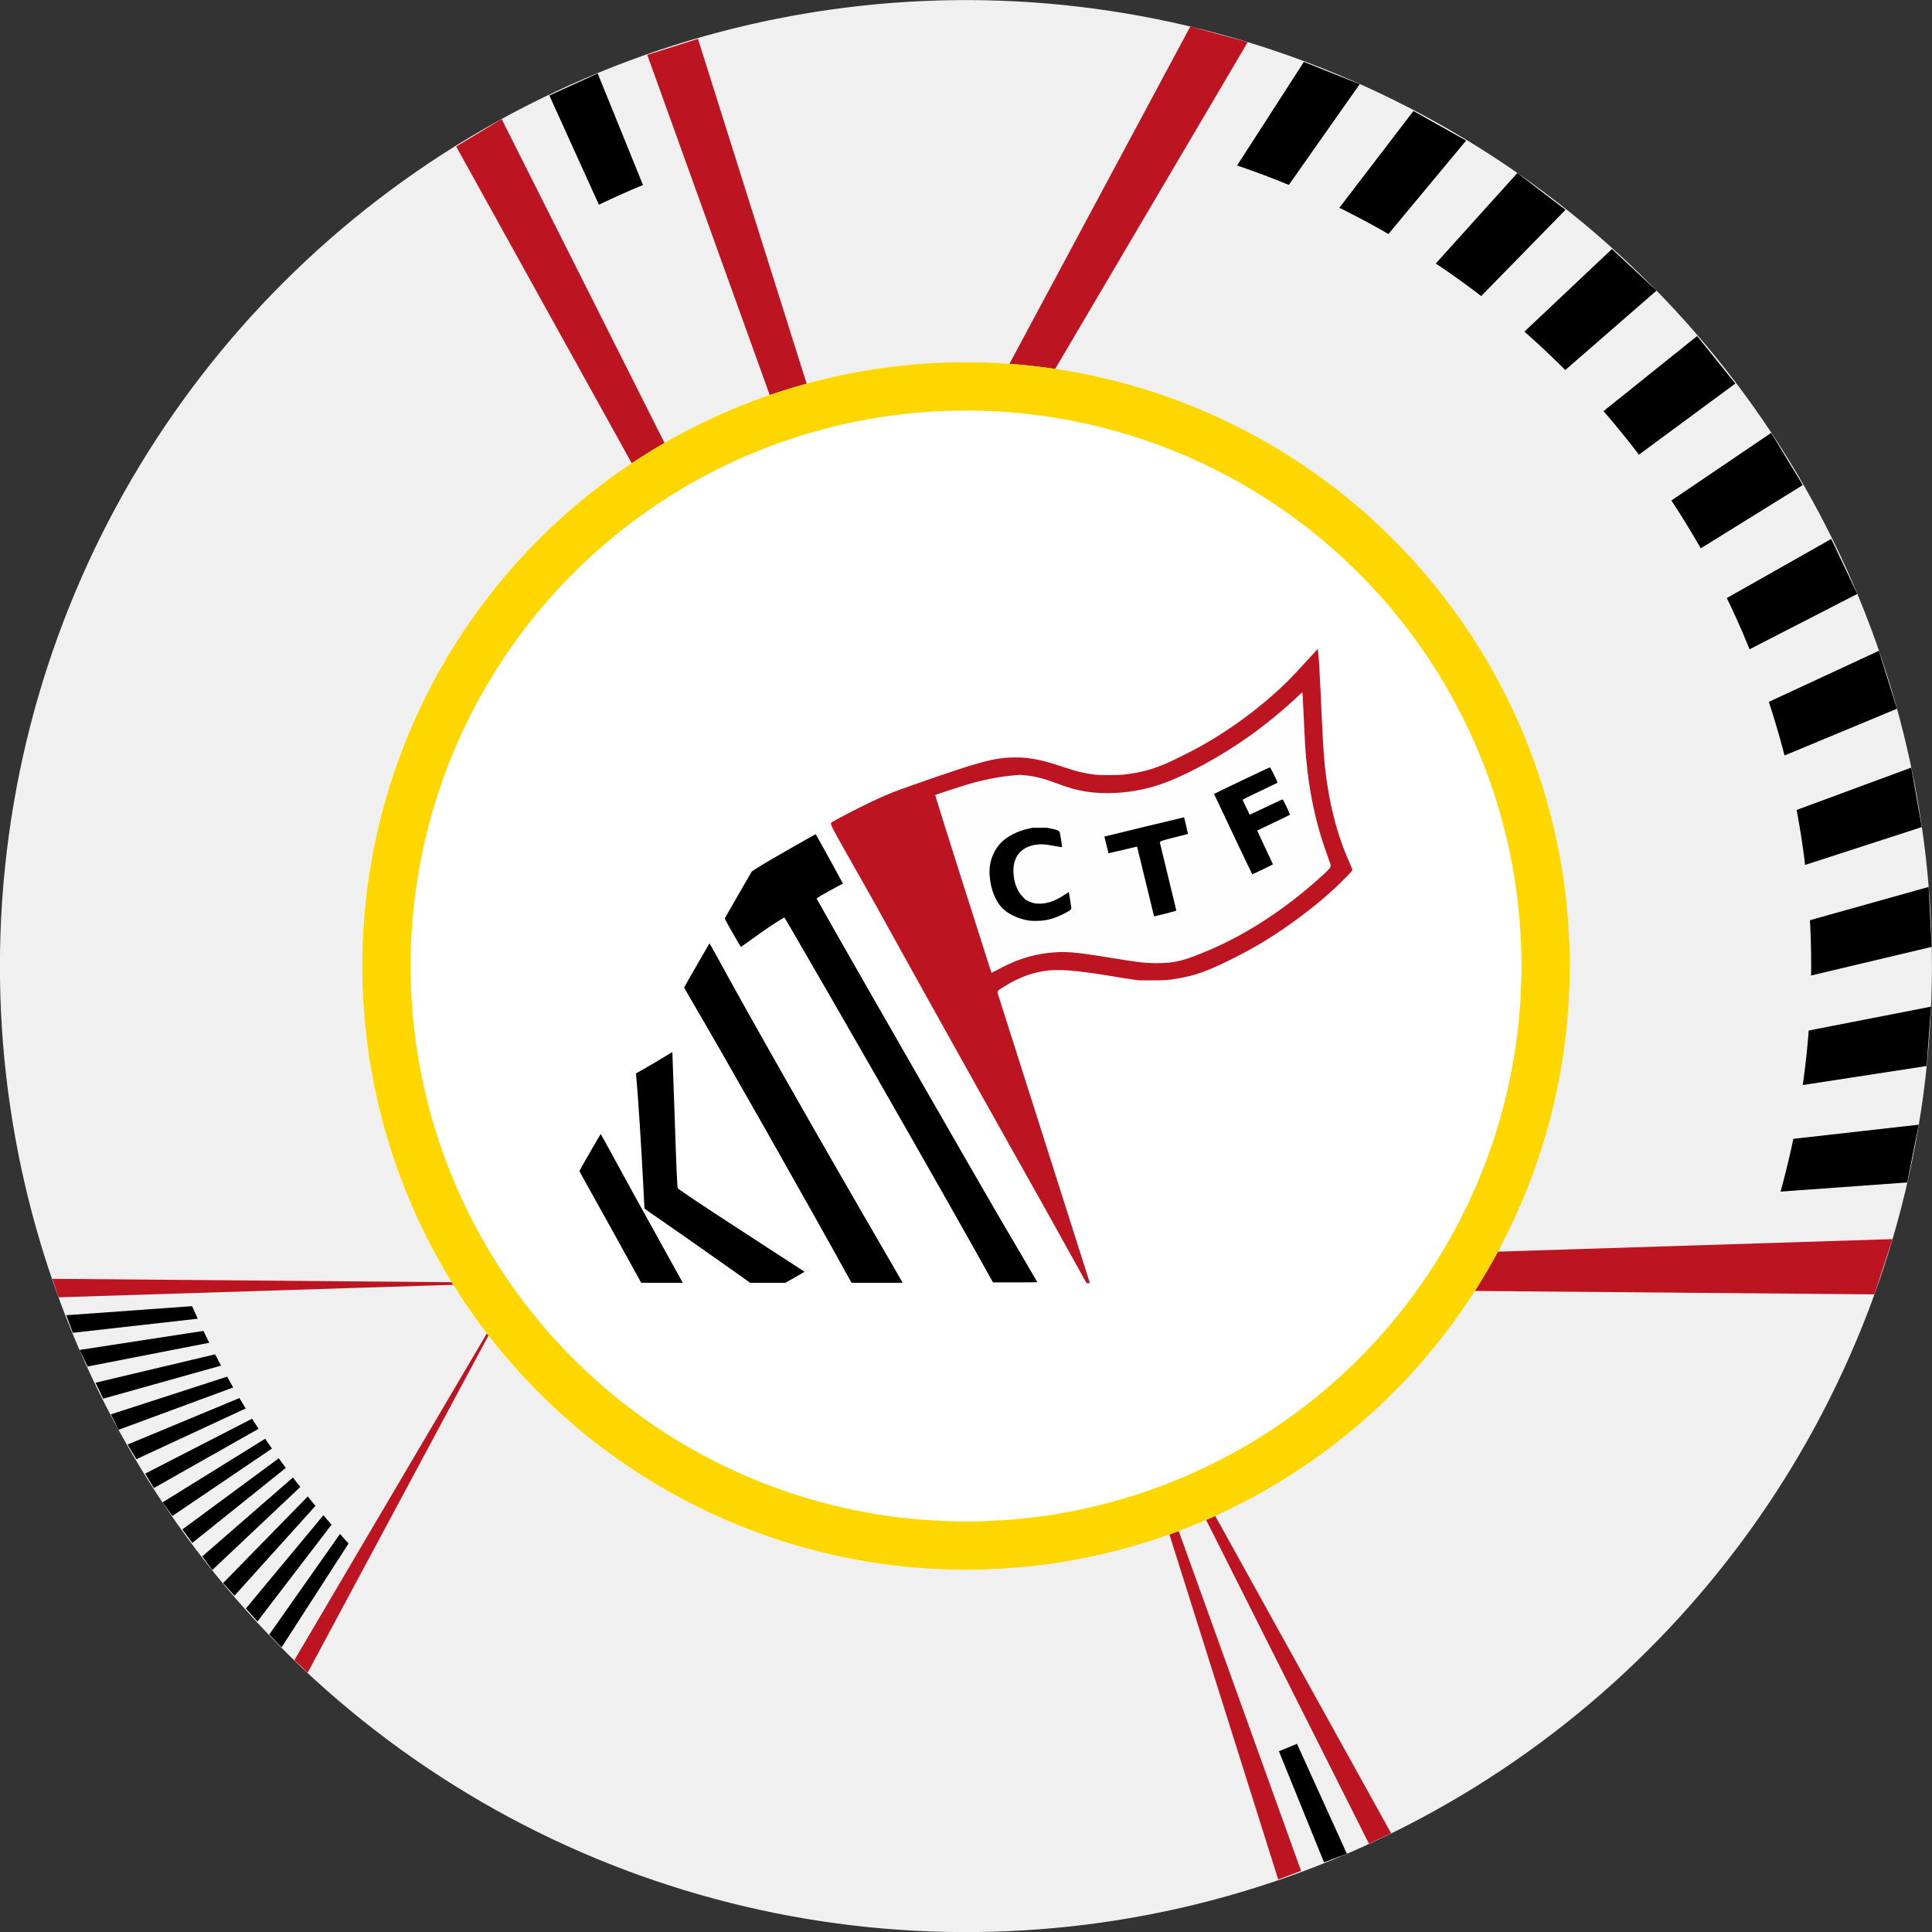 <?xml version="1.0" encoding="UTF-8"?>
<!-- Created with Inkscape (http://www.inkscape.org/) -->
<svg width="80mm" height="80mm" version="1.1" viewBox="0 0 80 80" xml:space="preserve" xmlns="http://www.w3.org/2000/svg"><rect x="0" y="0" width="80" height="80" fill="#333333" stroke="none"/><g transform="translate(-49 -165.99)"><g transform="translate(-154.22 114.35)"><g><circle transform="rotate(66.75)" cx="180.21" cy="-187.29" r="40" fill="#f0f0f0" stop-color="#000000" stroke-width=".438"/><path d="m227.97 54.683-2.002 0.911 22.622 49.874zm20.619 50.785 9.456 23.288 0.945-0.358z"/><path d="m257.21 54.204-32.596 50.552 34.908-49.631zm-32.596 50.552 39.314-47.295-2.181-1.224zm0 0 43.43-44.428-1.994-1.523zm0 0-10.246 14.568 0.512 0.53zm0 0-11.212 13.488 0.479 0.536zm0 0-12.154 12.433 0.469 0.525zm0 0-13.017 11.33 0.416 0.563zm0 0-13.842 10.214 0.412 0.558zm0 0-14.662 9.094 0.407 0.563zm0 0-15.383 7.904 0.361 0.596zm0 0-16.111 6.7 0.366 0.605zm0 0-16.803 5.449 0.321 0.639zm0 0-17.439 4.139 0.32 0.66zm0 0-18.098 2.782 0.333 0.686zm0 0-18.65 1.345 0.273 0.727zm45.353-42.804-45.352 42.804 47.198-41.082zm-45.352 42.804 50.461-37.234-1.583-1.966zm0 0 53.254-33.03-1.308-2.161zm0 0 55.51-28.522-1.077-2.277zm0 0 57.152-23.768-0.746-2.4zm0 0 58.182-18.868-0.437-2.463zm0 0 58.592-13.908-0.127-2.482zm0 0 58.384-8.975 0.181-2.458zm0 0 57.579-4.153 0.475-2.392z"/><circle transform="rotate(66.75)" cx="180.21" cy="-187.29" r="35" fill="#f0f0f0" stop-color="#000000" stroke-width=".515"/><path d="m232.12 53.249-2.098 0.662 18.56 51.558zm16.463 52.22 11.324 22.518 0.915-0.436zm0 0 7.565 23.996 0.946-0.355zm0 0-24.592-48.9-1.881 1.138z" fill="#bd1421"/><path d="m252.51 52.735-27.894 52.022 30.269-51.373zm-27.894 52.022-9.205 15.623 0.547 0.523zm0 0-19.229-0.164 0.259 0.766zm56.968-1.808-56.968 1.808 56.218 0.48z" fill="#bd1421"/><circle transform="rotate(66.75)" cx="180.21" cy="-187.29" r="25" fill="#fff" stop-color="#000000" stroke-width=".368"/><path d="m266.19 81.771a25 25 0 0 0-32.838-13.101 25 25 0 0 0-13.101 32.838 25 25 0 0 0 32.838 13.101 25 25 0 0 0 13.101-32.838zm-1.837 0.789a23 23 0 0 1-12.053 30.212 23 23 0 0 1-30.211-12.053 23 23 0 0 1 12.053-30.211 23 23 0 0 1 30.211 12.053z" fill="#ffd700" stop-color="#000000" stroke-width=".368"/></g><g transform="matrix(.189 0 0 .189 223.77 70.518)" stroke-width=".085"><path d="m176.59 51.803c-0.023-0.023-0.436 0.337-0.917 0.8-2.796 2.693-6.865 6.055-10.39 8.582-6.456 4.63-14.262 8.881-19.808 10.786-5.157 1.772-11.263 2.36-16.26 1.567-2.114-0.336-3.685-0.776-6.435-1.808-2.895-1.086-4.806-1.569-6.936-1.754l-1.136-0.099-1.192 0.101c-3.001 0.255-6.416 0.889-9.369 1.737-1.999 0.574-7.861 2.474-7.979 2.586-0.038 0.036 2.45 7.986 5.53 17.666 6.821 21.443 6.77 21.284 6.828 21.284 0.026 0 0.529-0.262 1.118-0.582 4.074-2.213 7.381-3.32 11.274-3.772 3.58-0.416 5.518-0.266 13.631 1.053 6.447 1.048 7.597 1.182 10.13 1.183 4.05 2e-3 6.062-0.511 11.909-3.041 8.286-3.584 16.433-8.958 24.104-15.897 1.651-1.494 2.007-1.879 2.077-2.254l0.055-0.295-0.354-1.004c-1.147-3.248-1.499-4.293-1.916-5.702-1.796-6.069-2.857-12.239-3.332-19.388-0.048-0.722-0.181-3.351-0.295-5.842-0.233-5.072-0.278-5.848-0.338-5.909z" fill="#fefefe"/><path d="m179.99 42.3-0.13 0.107c-0.072 0.059-1.199 1.288-2.505 2.732-1.306 1.444-2.969 3.215-3.695 3.937-5.726 5.691-12.739 10.916-19.936 14.856-1.93 1.056-6.091 3.108-7.359 3.629-3.042 1.249-5.542 1.882-8.982 2.274-1.206 0.138-5.169 0.138-6.223 5.16e-4 -2.532-0.33-3.914-0.661-6.773-1.622-4.875-1.638-7.464-2.163-10.626-2.154-4.534 0.012-7.627 0.833-21.505 5.705-5.669 1.99-6.535 2.337-10.499 4.21-2.686 1.269-8.23 4.168-8.359 4.371-0.245 0.385-0.045 0.776 4.38 8.566 4.376 7.704 6.076 10.741 9.525 17.018 1.689 3.073 5.689 10.274 8.888 16.002 3.199 5.728 7.505 13.443 9.569 17.145 2.064 3.702 5.371 9.607 7.351 13.123 5.652 10.04 8.246 14.677 12.372 22.119l3.837 6.921h0.731l-0.111-0.36c-0.061-0.198-4.617-14.521-10.125-31.83l-10.015-31.47 0.105-0.255 0.105-0.255 0.902-0.584c2.542-1.647 5.153-2.785 7.717-3.364 3.858-0.87 7.754-0.606 18.627 1.264 0.675 0.116 1.78 0.279 2.455 0.362l1.228 0.151 2.709 3e-3c2.85 3e-3 3.649-0.056 5.786-0.425 3.738-0.645 6.376-1.597 11.608-4.19 5.495-2.724 9.761-5.348 14.906-9.168 3.756-2.789 6.441-5.077 9.554-8.142 1.738-1.711 2.045-2.068 2.045-2.38 0-0.079-0.271-0.738-0.601-1.464-2.767-6.09-4.629-13.441-5.448-21.515-0.256-2.521-0.487-6.566-0.893-15.663-0.227-5.091-0.406-8.023-0.564-9.251zm-3.403 9.503c0.061 0.061 0.105 0.837 0.338 5.909 0.114 2.491 0.247 5.12 0.295 5.842 0.475 7.15 1.535 13.32 3.332 19.388 0.417 1.409 0.768 2.455 1.916 5.702l0.354 1.004-0.055 0.295c-0.07 0.375-0.426 0.761-2.077 2.254-7.671 6.939-15.819 12.313-24.104 15.897-5.847 2.529-7.859 3.043-11.909 3.041-2.533-1e-3 -3.682-0.136-10.13-1.183-8.113-1.319-10.051-1.469-13.631-1.053-3.893 0.452-7.2 1.559-11.274 3.772-0.589 0.32-1.092 0.582-1.118 0.582-0.058 0-7e-3 0.159-6.828-21.284-3.079-9.68-5.568-17.63-5.53-17.666 0.118-0.112 5.98-2.012 7.979-2.586 2.953-0.849 6.368-1.482 9.369-1.737l1.192-0.101 1.136 0.099c2.13 0.185 4.041 0.668 6.936 1.754 2.75 1.031 4.32 1.472 6.435 1.808 4.997 0.793 11.103 0.205 16.26-1.567 5.546-1.905 13.352-6.156 19.808-10.786 3.524-2.528 7.593-5.889 10.39-8.582 0.481-0.463 0.893-0.823 0.917-0.8z" fill="#bd1421"/><path d="m31.646 180.97c-0.066-0.105-0.796-1.429-1.623-2.942-1.839-3.366-7.736-13.999-10.085-18.183-0.948-1.688-1.723-3.113-1.723-3.165 0-0.122 4.596-8.112 4.668-8.114 0.029-1e-3 1.588 2.827 3.463 6.285 1.875 3.458 5.881 10.733 8.901 16.168 3.02 5.435 5.514 9.94 5.542 10.012l0.05 0.13h-9.073zm22.779-0.661c-1.924-1.404-16.33-11.513-19.107-13.408-1.42-0.969-2.645-1.824-2.721-1.901l-0.138-0.139-0.31-6.096c-0.37-7.28-1.074-18.289-1.361-21.289-0.114-1.185-0.198-2.162-0.188-2.171 0.01-9e-3 0.971-0.557 2.135-1.219 1.164-0.661 2.948-1.717 3.965-2.345 1.016-0.629 1.861-1.13 1.877-1.114 0.016 0.016 0.224 5.858 0.463 12.983 0.442 13.2 0.6 16.786 0.742 16.88 0.044 0.029 0.82 0.574 1.725 1.21 1.978 1.391 8.213 5.486 18.449 12.117 4.168 2.7 7.587 4.916 7.598 4.925 0.011 9e-3 -0.931 0.556-2.094 1.217l-2.114 1.201h-7.755zm23.111 0.322c-10.049-18.191-27.589-49.121-35.12-61.933-0.691-1.175-1.256-2.177-1.256-2.225 0-0.049 1.244-2.243 2.764-4.875l2.764-4.787 0.101 0.112c0.055 0.061 0.589 1.007 1.187 2.101 8.216 15.043 23.018 41.073 38.073 66.953 1.579 2.714 2.892 4.99 2.918 5.059l0.048 0.124h-11.186zm26.611-7.916c-6.437-11.496-20.985-36.984-31.811-55.732-4.962-8.592-9.069-15.674-9.128-15.739l-0.107-0.118-0.705 0.412c-1.39 0.812-3.698 2.372-6.154 4.16-1.374 1-2.543 1.836-2.598 1.857-0.057 0.022-0.309-0.333-0.591-0.834-0.27-0.48-1.059-1.859-1.754-3.065-0.695-1.206-1.246-2.254-1.225-2.328 0.021-0.075 1.357-2.419 2.969-5.21l2.931-5.074 0.784-0.505c0.431-0.277 1.166-0.741 1.633-1.03 1.274-0.789 11.559-6.672 11.597-6.634 0.084 0.084 5.969 10.761 5.969 10.83 0 0.043-0.039 0.078-0.087 0.078-0.218 0-5.227 2.781-5.573 3.095l-0.114 0.103 3.744 6.635c4.362 7.731 31.847 55.605 36.133 62.938 1.606 2.747 4.172 7.119 5.702 9.714 1.53 2.595 2.782 4.738 2.782 4.763 0 0.024-2.186 0.044-4.859 0.044h-4.859zm12.741-70.885c-2.1-0.299-4.173-1.167-5.557-2.327-1.835-1.538-3.065-4.467-3.257-7.758-0.159-2.729 0.809-5.331 2.661-7.153 1.35-1.328 3.56-2.427 5.893-2.931l0.859-0.185 3.217-5.08e-4 1.101 0.233c1.14 0.241 1.396 0.348 1.599 0.669 0.121 0.191 0.609 3.258 0.531 3.337-0.023 0.023-0.664-0.076-1.425-0.222-1.787-0.341-2.828-0.45-3.669-0.383-3.538 0.282-5.546 2.375-5.546 5.782 0 2.257 0.771 4.421 2.03 5.698l0.637 0.646 0.614 0.308c0.786 0.394 1.487 0.557 2.406 0.559 1.753 3e-3 3.545-0.625 5.472-1.919 0.526-0.353 0.968-0.627 0.984-0.61 0.034 0.039 0.558 3.389 0.558 3.566 0 0.255-0.495 0.605-1.693 1.199-2.131 1.056-3.679 1.473-5.673 1.53-0.675 0.019-1.459 2e-3 -1.742-0.038zm27.152-1.244c-0.046-0.179-0.871-3.563-1.832-7.521-0.961-3.958-1.764-7.258-1.785-7.332l-0.038-0.135-1.565 0.368c-0.861 0.203-2.266 0.533-3.123 0.735l-1.558 0.367-0.463-1.827c-0.255-1.005-0.459-1.833-0.453-1.84 0.021-0.026 17.452-4.243 17.471-4.227 0.037 0.032 0.872 3.631 0.847 3.655-0.014 0.014-1.334 0.35-2.935 0.747-2.779 0.69-3.224 0.844-3.224 1.113 0 0.059 0.682 2.882 1.516 6.273 0.834 3.392 1.637 6.7 1.784 7.352 0.147 0.652 0.282 1.23 0.299 1.283 0.02 0.064-0.782 0.296-2.313 0.668-1.289 0.313-2.389 0.587-2.445 0.608-0.059 0.022-0.135-0.095-0.185-0.287zm17.388-17.697c-2.282-4.825-4.159-8.798-4.172-8.829-0.022-0.054 11.964-5.771 12.221-5.829 0.139-0.032 1.776 3.281 1.668 3.374-0.036 0.031-1.77 0.868-3.854 1.86-2.084 0.992-3.789 1.832-3.789 1.867 0 0.035 0.352 0.788 0.783 1.673l0.783 1.609 3.556-1.682c1.956-0.925 3.594-1.682 3.641-1.681 0.136 0.002 1.696 3.284 1.604 3.375-0.044 0.043-1.661 0.83-3.594 1.748-1.933 0.918-3.53 1.682-3.549 1.698-0.029 0.024 0.711 1.618 3.434 7.403 0.023 0.048-4.421 2.197-4.529 2.191-0.03-0.002-1.921-3.951-4.203-8.775z"/></g></g></g></svg>
